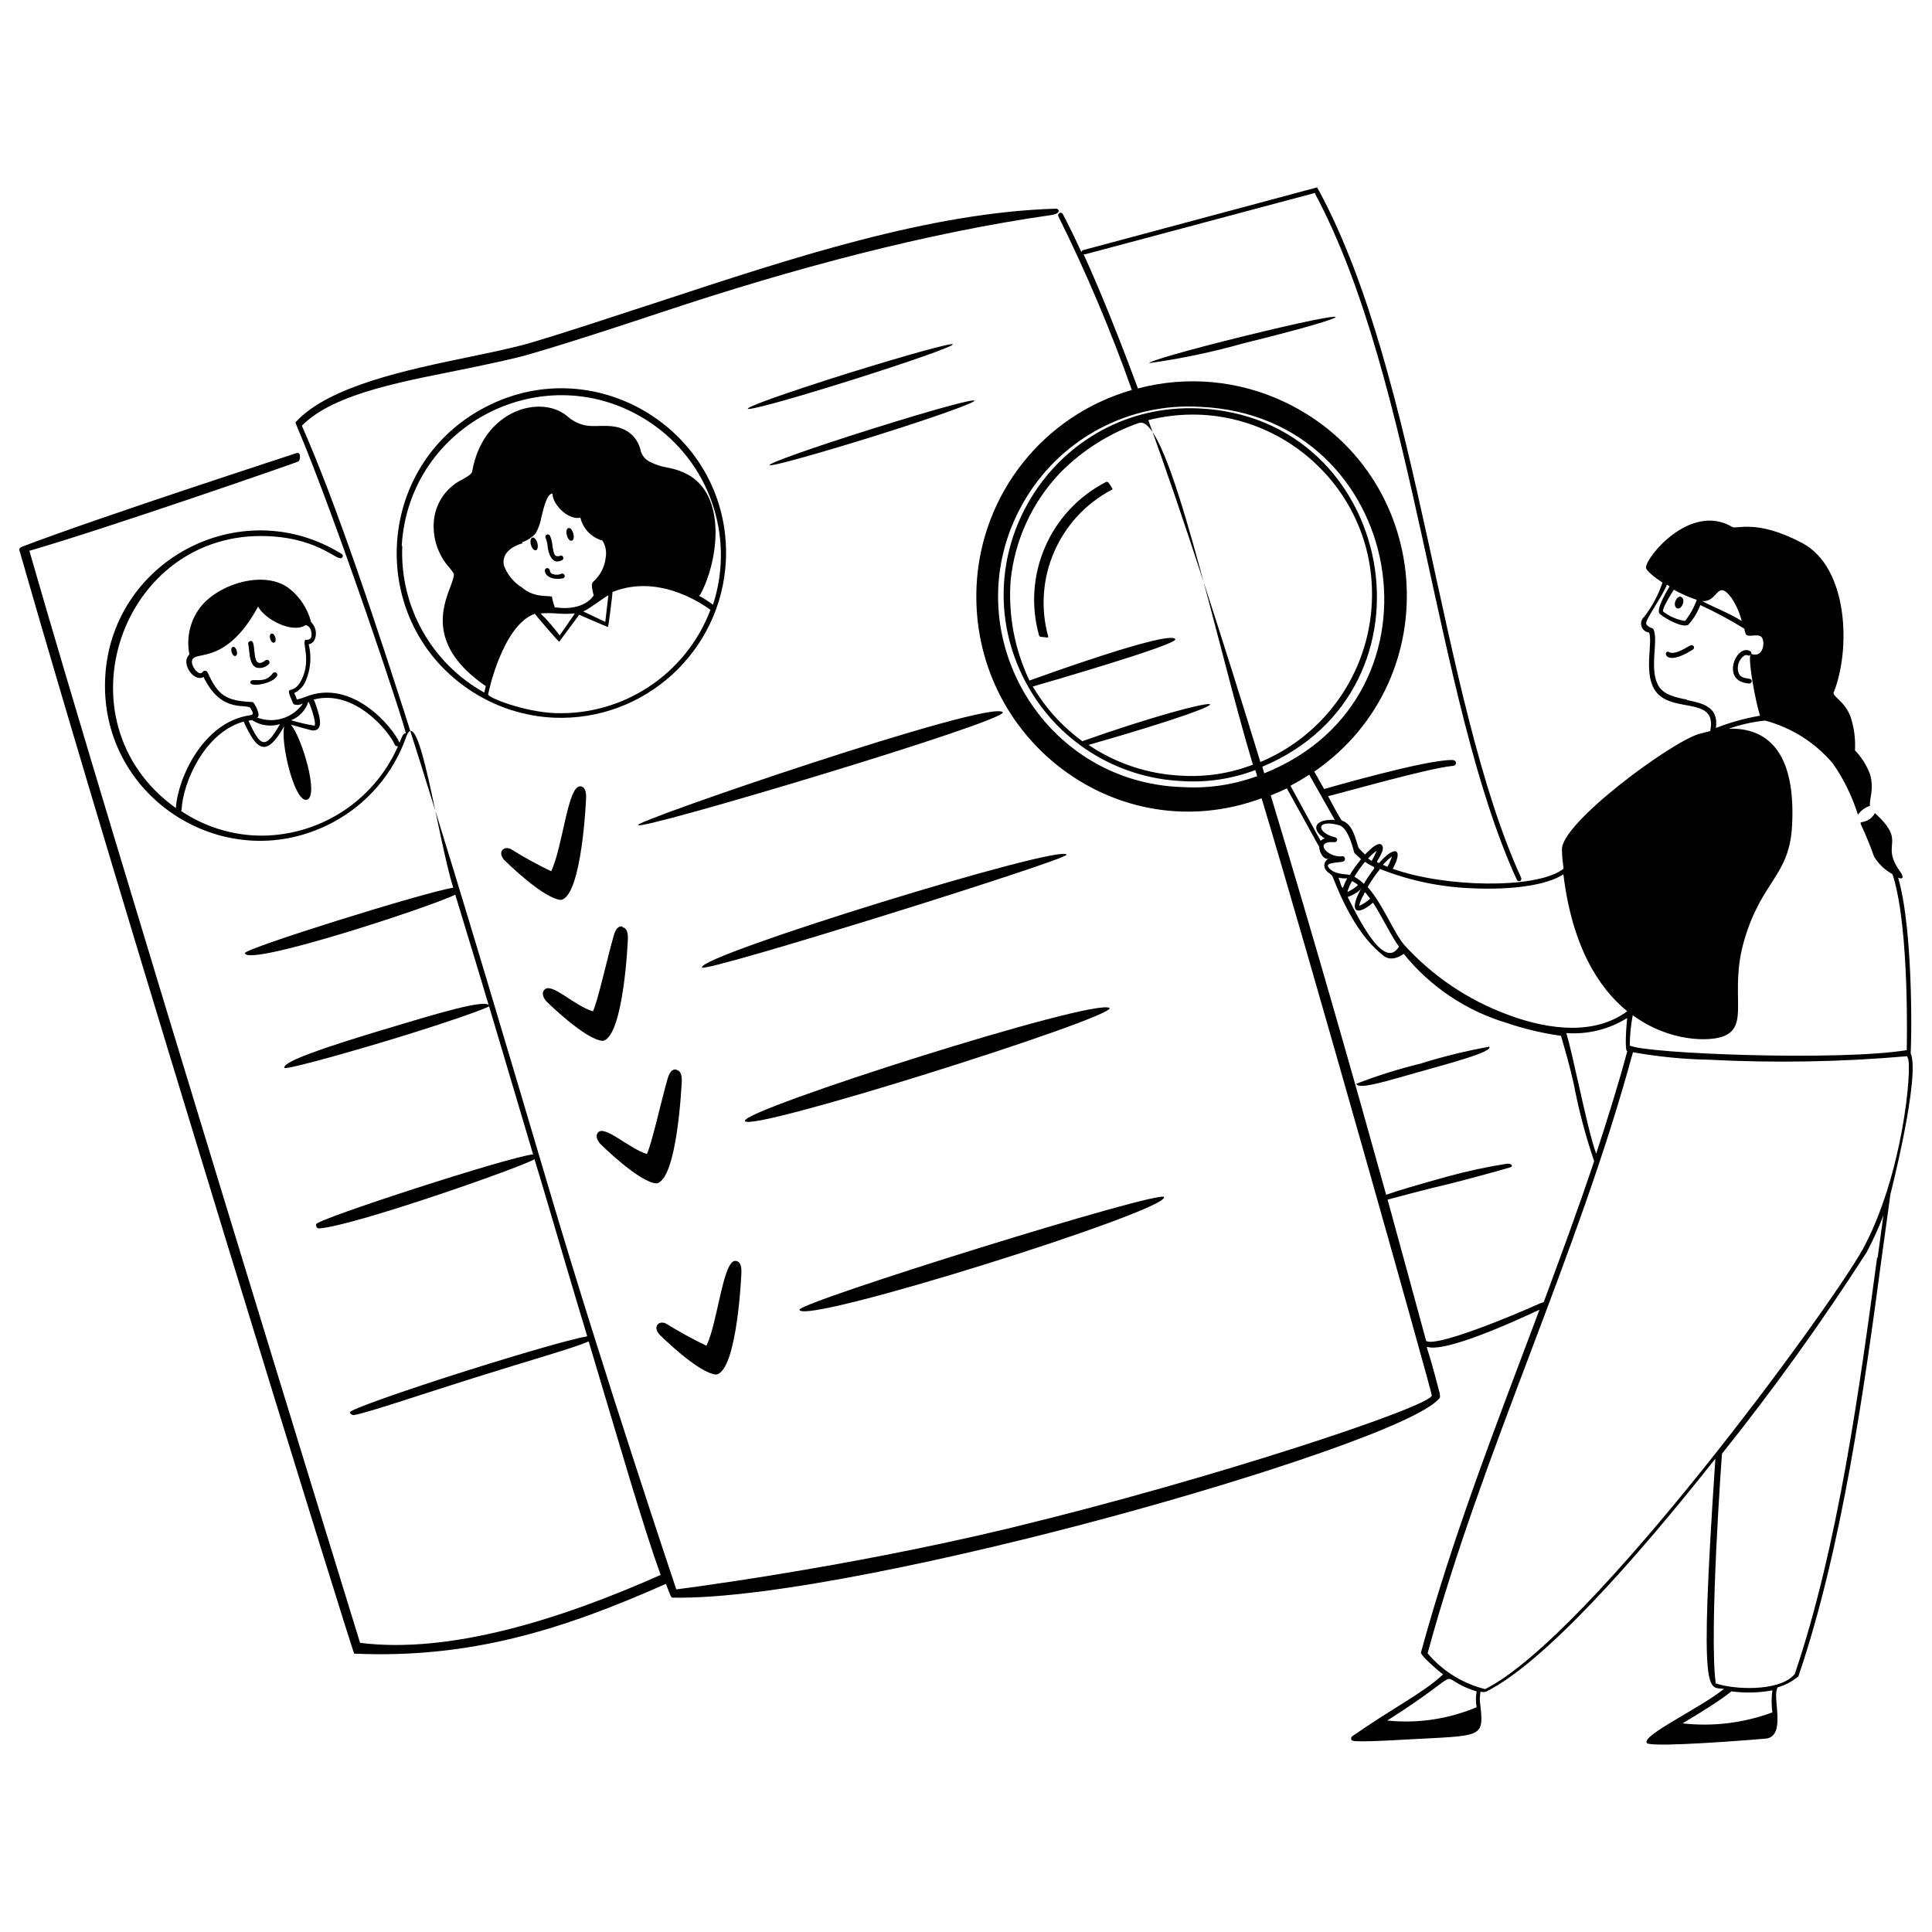 <svg xmlns="http://www.w3.org/2000/svg" viewBox="0 0 400 400" id="Hiring-2--Streamline-Milano" height="400" width="400"><desc>Hiring 2 Streamline Illustration: https://streamlinehq.com</desc><g fill="#000000"><path d="M349.951 133.644C349.768 133.644 346.801 135.767 345.569 135.013S344.223 138.459 350.498 134.489C350.823 134.278 350.798 133.794 350.453 133.618C350.293 133.536 350.102 133.546 349.951 133.644M348.262 125.36C349.084 123.922 347.806 122.759 347.007 124.173S347.463 126.775 348.262 125.36M228.93 99.823C217.408 105.77 211.636 118.982 215.101 131.476C215.168 131.75 215.441 131.922 215.717 131.864C215.991 131.864 217.086 132.138 217.04 131.864C213.688 119.844 219.209 107.117 230.277 101.352C230.551 101.352 229.729 100.303 229.592 100.052C229.478 99.8 229.182 99.688 228.93 99.8M53.162 138.231C54.062 138.443 55.007 138.166 55.649 137.501C55.933 137.214 55.799 136.726 55.408 136.624C55.274 136.589 55.131 136.609 55.01 136.679C51.496 139.418 53.55 131.568 51.587 132.845C51.176 133.119 51.473 133.279 51.587 134.74S51.975 137.775 53.093 138.231M57.361 139.943C57.529 139.575 57.236 139.164 56.834 139.202C56.714 139.214 56.602 139.266 56.517 139.35C54.714 141.905 51.952 140.08 51.815 141.244S56.562 141.54 57.361 139.943M56.745 133.051C57.452 132.846 56.904 130.974 56.197 131.18S56.037 133.256 56.745 133.051M48.21 133.941C47.502 134.146 48.05 136.018 48.757 135.812S48.917 133.736 48.21 133.941M150.289 116.026C151.44 89.805 123.774 72.171 100.491 84.285C77.207 96.398 75.768 129.175 97.901 143.282C102.942 146.495 108.739 148.326 114.71 148.592C133.502 149.353 149.389 134.812 150.289 116.026M114.756 147.634C108.48 147.36 101.063 144.461 101.063 143.777C101.063 143.617 103.985 129.468 110.74 127.072C110.74 127.186 115.623 132.868 115.783 132.868L119.914 127.277S125.824 129.856 125.893 129.81S126.874 122.667 126.806 122.576C137.121 118.4 146.865 126.159 147.094 126.25C142.044 139.598 129.015 148.213 114.756 147.634M108.115 112.261C109.171 111.899 110.12 111.279 110.877 110.458C111.502 109.381 111.92 108.197 112.109 106.966C112.611 104.935 113.273 102.151 114.391 102.197C114.391 104.479 117.677 107.765 120.165 107.172C120.7 109.471 122.452 111.293 124.729 111.918C125.371 112.945 125.614 114.171 125.414 115.364C125.214 117.338 124.277 119.164 122.789 120.476C122.561 120.613 122.538 121.207 122.538 121.252C122.604 121.94 122.734 122.62 122.926 123.283C121.032 126.045 116.97 126.068 115.213 125.771H114.825V125.566C114.579 124.956 114.403 124.32 114.3 123.671C114.3 123.055 110.876 124.105 108.047 121.617C106.326 120.561 105.015 118.952 104.327 117.053C104.327 116.916 103.391 113.927 108.138 112.489M115.144 127.003C116.435 127.12 117.733 127.12 119.024 127.003L115.874 131.567C114.681 129.944 113.361 128.418 111.926 127.003C112.997 126.923 114.073 126.923 115.144 127.003M125.961 123.192L125.322 128.76L120.758 126.592C121.853 126.182 125.322 123.489 126.075 123.192M83.172 113.037C84.631 87.623 113.055 73.32 134.334 87.291C146.81 95.482 152.252 111.014 147.619 125.2C146.69 124.509 145.714 123.883 144.697 123.329C144.81 123.295 144.907 123.222 144.971 123.124C148.417 116.939 150.677 103.452 142.917 98.545C141.455 97.681 139.846 97.093 138.171 96.811C136.899 96.595 135.668 96.187 134.519 95.601C133.5 95.098 132.78 94.141 132.579 93.023C132.335 92.071 131.874 91.188 131.233 90.444C128.084 86.998 123.793 88.709 120.986 88.025C119.626 87.694 118.371 87.027 117.335 86.085C111.949 81.658 100.082 84.807 97.777 97.496C97.777 98.112 96.842 98.614 95.815 99.23C92.594 100.766 90.364 103.82 89.881 107.354C89.407 111.109 90.609 114.881 93.167 117.669C93.441 118.035 93.715 118.377 93.92 118.696S93.715 120.225 93.281 121.389C91.615 125.748 88.557 133.804 100.584 142.065L100.265 143.389C89.316 137.301 82.744 125.552 83.286 113.037" stroke-width="1"></path><path d="M113.387 113.265C113.547 114.383 114.208 117.076 116.308 116.003C116.574 115.918 116.711 115.623 116.605 115.364C116.521 115.084 116.208 114.944 115.943 115.068C115.661 115.2 115.335 115.2 115.053 115.068C114.665 114.84 114.528 113.904 114.391 113.06C114.341 112.32 114.163 111.594 113.866 110.914C113.682 110.572 113.196 110.557 112.991 110.888C112.896 111.042 112.89 111.235 112.976 111.394C113.203 111.971 113.341 112.578 113.387 113.196M114.323 118.833C114.036 118.664 113.848 118.366 113.82 118.035C113.763 117.762 113.503 117.581 113.227 117.624C112.2 117.761 112.93 120.454 116.627 119.723C116.879 119.609 116.991 119.314 116.879 119.062C116.773 118.801 116.475 118.678 116.217 118.788C115.615 119.062 114.924 119.062 114.323 118.788M110.922 113.927C111.31 113.927 111.447 113.151 111.264 112.443S110.603 111.211 110.238 111.302S109.713 112.078 109.918 112.786S110.557 114.018 110.922 113.927M118.385 111.941C119.275 111.713 118.567 109.089 117.677 109.34S117.495 112.192 118.385 111.941M152.388 261.055C149.695 260.621 148.691 273.492 146.272 278.627C143.416 277.256 140.635 275.732 137.942 274.063C136.482 273.264 134.998 274.656 136.573 276.345C136.573 276.345 144.675 284.424 148.326 284.583C152.662 283.693 153.506 263.588 153.506 263.36C153.506 262.766 153.506 261.214 152.388 261.077M140.042 221.437C138.832 221.232 138.399 222.715 138.171 223.514C137.007 227.508 134.93 236.91 133.926 238.918C130.183 237.777 125.14 232.825 123.793 234.491C123.474 234.902 123.291 235.609 124.227 236.773C124.227 236.773 132.328 244.852 135.957 245.011C140.293 244.121 141.137 224.016 141.16 223.788C141.16 223.217 141.16 221.665 140.019 221.506M128.882 191.815C127.65 191.633 127.216 193.116 127.011 193.915C125.847 197.909 123.77 207.288 122.766 209.388C118.704 208.155 114.094 203.18 112.657 204.983C112.337 205.394 112.132 206.101 113.067 207.265C113.067 207.265 121.192 215.321 124.82 215.504C129.156 214.591 130.001 194.485 130.001 194.28C130.001 193.687 130.001 192.135 128.882 191.998M120.233 162.81C117.54 162.376 116.559 175.27 114.117 180.382C111.263 179.02 108.49 177.496 105.81 175.818C104.35 175.019 102.866 176.411 104.441 178.1C104.441 178.1 112.542 186.156 116.171 186.315C120.507 185.425 121.351 165.32 121.351 165.092C121.351 164.521 121.351 162.969 120.233 162.81M132.146 170.82C132.534 172.029 208.095 149.414 207.638 147.474C205.333 144.576 130.023 170.455 132.146 170.82ZM145.336 200.305C145.702 201.537 221.125 177.94 220.829 176.959C219.984 174.563 144.469 197.84 145.336 200.305ZM154.237 232.072C154.602 234.742 229.98 210.917 229.752 208.726C227.242 206.33 153.529 229.79 154.237 232.072ZM165.51 271.187C166.355 274.428 241.916 250.648 241.003 247.841C240.478 246.198 164.963 269.727 165.51 271.187M197.255 71.297C197.118 70.886 187.51 73.579 175.803 77.208C147.664 86.039 147.87 87.637 176.282 78.691C187.989 75.017 197.391 71.708 197.255 71.297M180.298 88.869C168.568 92.566 159.189 95.875 159.326 96.286S169.07 94.004 180.778 90.375C208.916 81.521 208.711 79.946 180.298 88.869M237.945 75.176C244.519 74.262 251.023 72.897 257.411 71.092C283.016 64.77 282.925 63.332 257.046 69.722C246.388 72.347 237.831 74.789 237.945 75.177M294.495 220.114C289.842 221.233 285.268 222.658 280.803 224.381C281.236 225.773 287.649 223.628 295.317 221.506S309.01 217.603 308.325 216.713C303.619 217.557 298.969 218.693 294.404 220.114M101.314 208.269C100.904 206.649 90.452 209.844 78.722 213.381S58.434 219.84 58.89 221.095C59.05 221.483 68.635 218.95 80.365 215.412S101.451 208.566 101.314 208.269" stroke-width="1"></path><path d="M395.547 218.242C395.73 218.242 396.323 193.139 392.991 181.728C393.95 182.094 394.361 181.728 393.22 180.177C389.272 174.494 394.931 174.517 388.176 168.332C387.84 168.99 387.305 169.525 386.647 169.861C384.365 170.934 384.776 168.332 388.016 177.37C388.94 178.884 390.247 180.127 391.805 180.975L391.987 181.523C395.388 192.728 394.771 217.056 394.771 217.421C380.782 219.703 341.119 218.174 337.422 216.485C337.443 214.371 337.649 212.264 338.038 210.186C345.683 215.8 354.013 215.663 356.843 214.545C362.365 212.377 357.915 205.599 361.133 194.645C364.807 182.139 370.535 181.432 371.038 170.774C371.905 153.567 364.077 150.669 357.938 150.874C360.364 150.013 362.885 149.446 365.446 149.185C370.935 150.651 375.842 153.765 379.504 158.108C381.75 161.348 383.489 164.911 384.662 168.675C385.274 167.806 386.157 167.164 387.172 166.849C386.921 165.708 388.085 163.471 387.172 160.299C386.474 158.455 385.411 156.77 384.046 155.347C384.193 152.973 383.875 150.593 383.11 148.341C381.946 145.192 379.322 144.165 379.641 143.366C383.201 134.511 382.722 117.51 373.114 112.421S359.422 109.705 358.623 109.089C350.042 104.022 340.868 115.205 340.777 117.487C340.777 118.057 342.214 119.313 344.2 120.613C343.339 123.173 342.059 125.571 340.412 127.711C339.332 128.637 339.66 130.386 341.002 130.858C341.136 130.905 341.275 130.936 341.416 130.951C342.237 132.914 340.343 138.893 342.443 142.59C345.569 148.113 355.679 143.708 354.081 151.353L351.799 151.947C346.094 153.544 323.045 170.478 323.387 175.955C323.387 177.278 323.57 178.579 323.707 179.811C323.707 179.811 323.478 180.062 323.341 180.131C317.59 184.056 299.197 183.737 288.357 179.88C290.639 175.681 288.813 174.882 285.504 178.693L285.116 178.488C284.865 178.328 286.805 176.206 286.189 175.087S283.541 175.909 282.628 176.913C282.148 176.489 281.698 176.032 281.282 175.544C280.689 173.969 280.187 170.66 277.859 169.907C277.631 169.907 275.417 165.685 274.961 164.841C276.763 164.453 295.5 159.09 300.634 158.588C301.753 158.588 301.638 157.378 300.748 157.355C295.317 157.196 274.39 163.312 274.139 163.357L272.108 159.752C300.196 140.387 296.789 97.878 265.975 83.235C256.5 78.732 245.734 77.737 235.594 80.425C231.646 69.791 227.858 60.32 224.343 52.629C224.425 52.652 224.512 52.652 224.594 52.629H224.754L272.268 39.941V40.1C293.035 78.896 297.051 145.078 314.03 182.116C314.103 182.293 314.273 182.409 314.464 182.413C314.538 182.435 314.618 182.435 314.692 182.413C314.944 182.299 315.056 182.003 314.943 181.751C298.033 144.712 294.039 78.6 273.203 39.712L272.678 38.8L224.252 51.785C224.054 51.851 223.918 52.033 223.91 52.241C222.586 49.343 221.285 46.673 220.03 44.299C219.899 44.052 219.591 43.96 219.345 44.094C219.1 44.226 218.999 44.526 219.117 44.779C224.912 56.45 229.995 68.46 234.339 80.745C216.015 85.983 203.076 102.329 202.184 121.366C200.769 152.997 231.463 176.274 261.199 165.274C270.328 195.375 296.321 287.664 296.435 288.896C296.618 291.019 251.866 306.012 209.464 316.282C174.205 324.794 140.019 329.062 140.019 329.062S124.866 283.99 113.798 246.586C96.864 189.533 76.074 118.788 62.496 88.139C69.342 81.156 84.815 78.759 97.503 76.135C102.068 75.154 106.632 74.241 109.895 73.26C118.522 70.749 127.468 67.782 136.938 64.656C164.324 55.527 191.937 48.202 217.634 44.528C218.798 44.345 219.186 43.98 219.186 43.706C219.186 43.42 218.947 43.191 218.661 43.204C192.553 43.957 164.095 53.359 136.505 62.442C127.08 65.477 118.202 68.513 109.599 71.046C106.289 72.004 101.908 72.917 97.275 73.876C84.358 76.546 68.315 79.878 61.4 87.203C61.241 87.363 61.035 87.431 61.4 88.093C69.502 107.058 84.495 151.992 83.993 151.855S83.149 152.7 82.715 153.772C81.437 150.737 72.948 140.285 63.18 144.302C62.62 144.531 62.039 144.706 61.446 144.827C61.446 144.621 61.012 143.686 60.921 143.48C61.923 143.006 62.729 142.2 63.203 141.198C64.307 138.749 64.556 136.001 63.911 133.393C64.47 133.288 64.94 132.912 65.166 132.389C65.671 131.153 65.373 129.734 64.413 128.806C63.712 126.035 62.106 123.577 59.848 121.823C55.056 118.126 46.019 120.545 41.865 125.246C39.459 128.075 38.484 131.852 39.218 135.493C38.722 135.961 38.491 136.645 38.602 137.318C38.785 139.076 40.701 141.038 42.139 140.148C45.905 148.044 51.268 145.443 51.907 146.675C52.409 147.565 52.614 147.93 51.77 148.09C42.185 149.414 36.822 160.961 36.411 167.305C11.308 149.322 25.183 109.659 55.512 111.006C66.649 111.508 70.072 116.711 70.894 115.364C71.05 115.133 70.977 114.818 70.734 114.68C49.744 101.66 22.531 116.245 21.751 140.933C20.97 165.621 47.208 181.896 68.979 170.228C76.036 166.445 81.424 160.161 84.084 152.609S90.543 173.148 93.829 183.782C87.69 184.786 50.469 196.425 50.697 197.338C51.245 200.213 88.763 187.89 94.263 185.243C99.945 203.819 105.057 221.049 110.374 239.009C105.673 239.397 65.303 252.497 65.44 253.478C65.44 253.729 65.44 254.368 66.124 254.322C72.971 253.889 106.906 242.045 110.671 240.014L112.725 246.86C115.806 257.312 118.773 267.399 121.58 276.664C118.681 277.144 108.823 279.951 97.161 283.625C83.331 287.984 72.263 291.932 72.423 292.411C72.574 292.84 73.038 293.072 73.473 292.936C76.805 292.274 86.572 288.919 97.732 285.405C109.37 281.731 119.229 278.969 121.876 277.714C128.335 299.257 133.013 315.62 136.778 326.072C115.806 335.406 92.962 342.458 74.545 340.13C74.02 338.441 22.239 170.409 6.082 114.041C22.673 109.226 61.332 95.784 61.743 95.556S62.153 94.369 62.062 94.118C61.975 93.852 61.688 93.708 61.423 93.798C61.012 93.958 20.596 107.058 4.621 113.174C3.754 113.516 4.005 113.904 4.142 114.36C25.069 187.388 73.062 342.366 73.336 342.366C97.412 343.439 116.582 337.369 137.874 327.921L138.764 330.203S138.946 330.75 139.22 330.773C159.052 331.184 199.08 322.421 229.912 314.068C259.784 305.989 293.811 294.83 298.078 289.421C298.215 289.239 298.078 288.577 298.078 288.463C296.435 282.21 296.07 281.092 295.796 280.224S295.294 278.787 295.499 278.855C299.927 280.293 318.754 271.096 318.731 271.164C309.9 294.693 300.748 318.062 294.199 342.115C294.039 342.731 297.85 345.972 298.763 346.68C294.746 350.468 288.311 353.64 279.958 359.482C279.767 359.634 279.693 359.891 279.776 360.121C279.776 360.304 279.913 360.464 281.031 360.509S285.162 360.509 291.255 360.144C306.636 359.3 307.23 359.916 306.522 353.298C306.341 352.286 306.341 351.251 306.522 350.24C306.902 350.353 307.306 350.353 307.686 350.24C319.736 344.215 338.768 322.717 355.154 301.996C351.685 353.343 353.739 349.076 356.934 349.669C351.959 353.686 339.887 359.277 340.959 360.851C340.959 361.011 341.689 361.125 342.694 361.171C348.33 361.422 365.515 359.984 365.811 359.939C369.691 359.208 367.089 351.906 367.888 349.738C367.925 349.602 367.979 349.472 368.048 349.35C369.623 348.899 371.085 348.122 372.338 347.067C381.467 320.275 386.031 286.957 389.614 260.165C390.23 255.6 390.823 251.287 391.394 247.248C391.394 247.248 397.67 222.715 395.57 218.037M358.486 123.785C359.458 125.252 360.175 126.872 360.608 128.578C358.121 126.958 354.104 125.429 352.393 124.424C355.679 124.835 355.451 119.7 358.486 123.785M346.482 122.051C348.015 122.918 349.627 123.637 351.297 124.196C350.732 125.77 349.915 127.242 348.878 128.555C347.211 128.312 345.637 127.636 344.314 126.592C344.108 125.953 345.957 123.01 346.596 122.028M349.266 144.849C346.984 144.393 344.474 143.914 343.355 141.951C341.347 138.459 343.469 132.48 342.306 130.244C342.306 130.038 341.028 129.902 340.822 129.103S344.245 123.397 345.113 121.047L345.683 121.389S342.648 126.227 343.629 127.095S348.193 130.038 349.517 129.377C350.609 128.18 351.461 126.786 352.027 125.269C355.167 126.717 358.216 128.356 361.156 130.175C361.156 130.495 361.316 130.792 361.384 131.111C361.635 132.184 363.666 131.111 364.602 131.796S365.241 136.36 362.594 135.379C362.594 135.379 362.708 135.013 362.343 134.808C359.513 133.165 356.09 141.152 362.16 141.517C362.433 141.519 362.661 141.31 362.685 141.038C362.685 140.011 360.403 141.038 359.878 139.098C359.601 137.914 360.005 136.674 360.928 135.881C361.726 135.219 361.863 136.063 362.388 135.584C361.932 136.953 363.506 145.511 364.396 148.181C361.275 148.712 358.216 149.561 355.268 150.714C355.793 146.538 352.986 145.671 349.289 144.941M63.819 145.351C63.819 144.667 65.645 149.688 65.12 150.235C63.476 149.975 61.852 149.601 60.259 149.117C61.951 148.46 63.258 147.077 63.819 145.351M52.272 145.351C46.772 145.1 45.152 144.028 42.961 139.167C42.72 138.776 42.152 138.776 41.911 139.167C41.249 139.989 39.88 138.345 39.743 137.227C39.401 134.078 46.27 138.779 53.436 125.588C54.805 128.19 60.465 131.225 63.226 129.445C64.276 129.445 64.755 131.202 64.39 132.001C64.228 132.347 63.85 132.536 63.477 132.458C62.085 132.298 64.664 136.292 62.427 140.764C60.556 144.507 58.639 140.97 60.693 145.648C60.693 145.831 61.606 146.219 62.724 145.648C60.604 148.698 56.668 149.897 53.207 148.546C54.212 148.273 52.591 145.374 52.34 145.374M52.158 149.071C53.872 150.214 56.009 150.524 57.977 149.916C54.896 155.324 53.915 154.64 51.45 149.231L52.158 149.071M52.956 172.988C47.429 172.746 42.076 170.985 37.484 167.899C37.544 167.827 37.584 167.74 37.598 167.648C37.849 162.057 42.322 151.673 50.446 149.391C53.208 155.507 55.147 156.853 58.867 150.326C57.977 153.521 60.967 166.301 63.545 165.571S62.496 152.677 60.236 150.053C61.104 150.235 64.253 151.216 64.801 151.239C67.379 151.239 65.942 147.497 65.075 145.055C65.024 144.97 64.954 144.9 64.869 144.849C73.404 142.567 80.593 151.468 81.734 154.183C81.809 154.361 81.975 154.484 82.168 154.503H82.396C77.291 166.131 65.601 173.46 52.911 172.988M336.92 217.603C335.003 224.723 332.789 231.821 330.462 238.872C329.32 235.586 327.974 229.584 326.765 224.176C325.875 220.205 325.03 216.439 324.3 213.883C328.714 214.209 333.118 213.122 336.874 210.78C336.258 217.854 336.874 217.626 336.874 217.626M288.197 177.301C287.968 178.053 287.646 178.774 287.238 179.446L286.325 179.058C286.875 178.398 287.504 177.808 288.197 177.301M285.641 179.88C291.837 182.35 298.417 183.717 305.084 183.919C312.844 184.262 320.192 183.326 323.684 181.021C325.487 195.832 330.895 204.481 336.897 209.365C329.115 215.161 318.138 212.332 312.205 210.095C303.953 207.063 296.561 202.075 290.661 195.558C288.379 192.751 286.28 187.16 283.153 183.645C283.887 182.38 284.719 181.175 285.641 180.04M281.693 184.033C281.944 183.805 282.035 183.486 281.465 184.604C279.182 189.168 281.259 189.488 284.272 186.886C286.029 189.579 288.06 193.846 289.657 196.014C289.657 196.014 289.498 196.22 289.383 196.357C286.371 200.396 281.419 190.515 279.023 185.699C280.015 185.383 280.926 184.853 281.693 184.147M278.954 184.695C279.173 183.892 279.504 183.124 279.935 182.413C280.344 182.631 280.733 182.883 281.099 183.166C281.328 183.349 279.388 184.558 278.954 184.672M282.377 185.152C282.628 184.649 282.377 184.353 283.678 186.064C283.008 186.687 282.236 187.188 281.396 187.548C281.575 186.739 281.891 185.967 282.332 185.266M285.025 176.137C284.733 176.861 284.39 177.562 283.998 178.237L283.245 177.757C283.769 177.147 284.367 176.602 285.025 176.137M282.583 178.419C285.367 180.359 285.047 178.419 282.377 182.984C281.789 182.414 281.129 181.923 280.415 181.523C281.061 180.444 281.786 179.415 282.583 178.442M280.301 176.411C282.332 178.944 282.354 176.411 279.456 181.158C278.703 180.907 276.17 181.158 275.052 179.56C274.185 178.442 277.836 178.625 278.11 178.351C278.514 178.193 278.595 177.657 278.256 177.386C278.099 177.26 277.887 177.228 277.699 177.301C274.732 177.506 271.925 174.06 276.261 174.357C276.648 174.41 276.946 174.024 276.799 173.663C276.73 173.496 276.578 173.377 276.398 173.353C272.564 172.417 272.336 169.496 277.22 170.843C279.182 171.276 280.278 176.206 280.301 176.228M278.931 181.842C278.598 182.434 278.315 183.052 278.087 183.691S277.402 182.276 277.106 181.706C277.704 181.843 278.319 181.889 278.931 181.842M276.353 169.747C271.674 169.542 271.629 172.029 274.276 173.581C273.961 173.685 273.673 173.857 273.432 174.083C272.131 171.801 267.521 163.266 267.179 162.673C268.525 161.965 269.803 161.212 271.058 160.391ZM224.206 153.544C219.997 150.496 216.462 146.611 213.823 142.134C216.401 141.403 243.878 133.439 243.33 132.343C242.303 130.29 214.279 140.491 213.138 140.901C210.068 134.472 208.723 127.355 209.236 120.248C210.066 111.867 213.673 104.004 219.482 97.906C224.056 93.254 229.639 89.717 235.799 87.568S251.774 133.074 259.397 158.314C254.689 160.129 249.645 160.908 244.608 160.596C237.731 160.289 231.073 158.085 225.37 154.229C264.166 143.138 253.554 143.047 224.161 153.43M237.716 86.998C261.934 80.854 285.202 99.856 284.021 124.812C283.339 139.331 274.358 152.159 260.948 157.766C253.258 132.663 245.202 107.56 237.602 86.587M261.724 160.003C261.587 159.592 261.45 159.158 261.336 158.747C299.562 142.773 289.064 86.382 248.191 84.556C218.493 83.23 198.496 114.55 212.196 140.933C218.555 153.177 230.962 161.099 244.745 161.714C249.902 162.047 255.069 161.269 259.899 159.432C260.035 159.866 260.15 160.277 260.287 160.687C255.422 162.48 250.241 163.257 245.065 162.969C214.736 162.165 196.651 128.83 212.512 102.967C220.14 90.528 234.017 83.322 248.579 84.236C291.004 86.131 301.479 144.233 261.724 160.117M318.617 269.955C310.698 273.492 297.12 278.855 295.271 277.623C293.332 270.434 287.284 248.366 287.284 248.366S295.773 246.084 299.881 245.148C303.441 244.281 311.566 242.045 312.707 241.68C313.391 241.474 312.912 240.79 311.908 240.949C307.745 241.605 303.623 242.496 299.562 243.619C293.856 245.194 288.996 246.632 286.987 247.362C280.666 224.541 272.222 194.873 263.094 164.681C264.235 164.225 265.376 163.745 266.425 163.22C266.905 164.11 273.135 175.316 273.135 175.361C273.135 176.411 274.048 178.1 275.052 177.78C274.133 178.242 273.896 179.447 274.573 180.222C274.938 180.747 275.691 180.93 275.965 181.637C280.027 192.135 284.066 195.969 286.417 197.863C288.288 199.369 290.616 197.475 290.616 197.475C296.114 204.287 303.544 209.275 311.931 211.784C315.589 213.025 319.356 213.919 323.182 214.454C323.912 216.964 324.893 220.25 325.829 224.427C326.86 229.844 328.271 235.182 330.051 240.402C326.742 250.306 323.204 259.891 319.621 269.567L318.617 269.932M287.215 356.219C305.472 344.626 295.956 347.09 305.723 350.194C305.527 351.273 305.527 352.379 305.723 353.457C299.885 355.922 293.519 356.871 287.215 356.219M348.445 356.744C357.71 351.244 358.691 349.897 358.463 350.171C361.285 350.563 364.152 350.494 366.953 349.966C366.742 351.48 366.742 353.016 366.953 354.53C361.031 356.729 354.677 357.511 348.399 356.812M388.633 260.393C385.05 286.979 380.6 319.979 371.585 346.611C371.585 346.611 371.266 346.908 371.197 346.999C367.911 350.217 358.988 349.829 355.222 348.528C353.808 337.962 356.5 301.015 356.523 300.969C367.218 287.598 377.212 273.681 386.465 259.275C387.786 256.805 388.945 254.251 389.933 251.63C389.545 254.459 389.157 257.358 388.747 260.393M385.575 258.773C379.527 269.886 329.48 338.647 307.481 349.715C302.829 348.555 298.661 345.96 295.568 342.298C306.979 300.284 326.628 260.142 338.084 217.854C343.306 218.788 348.594 219.307 353.899 219.406C367.554 220.112 381.242 219.868 394.863 218.676C394.893 218.828 394.947 218.974 395.023 219.109C395.89 221.163 394.018 243.368 385.552 258.864" stroke-width="1"></path></g></svg>